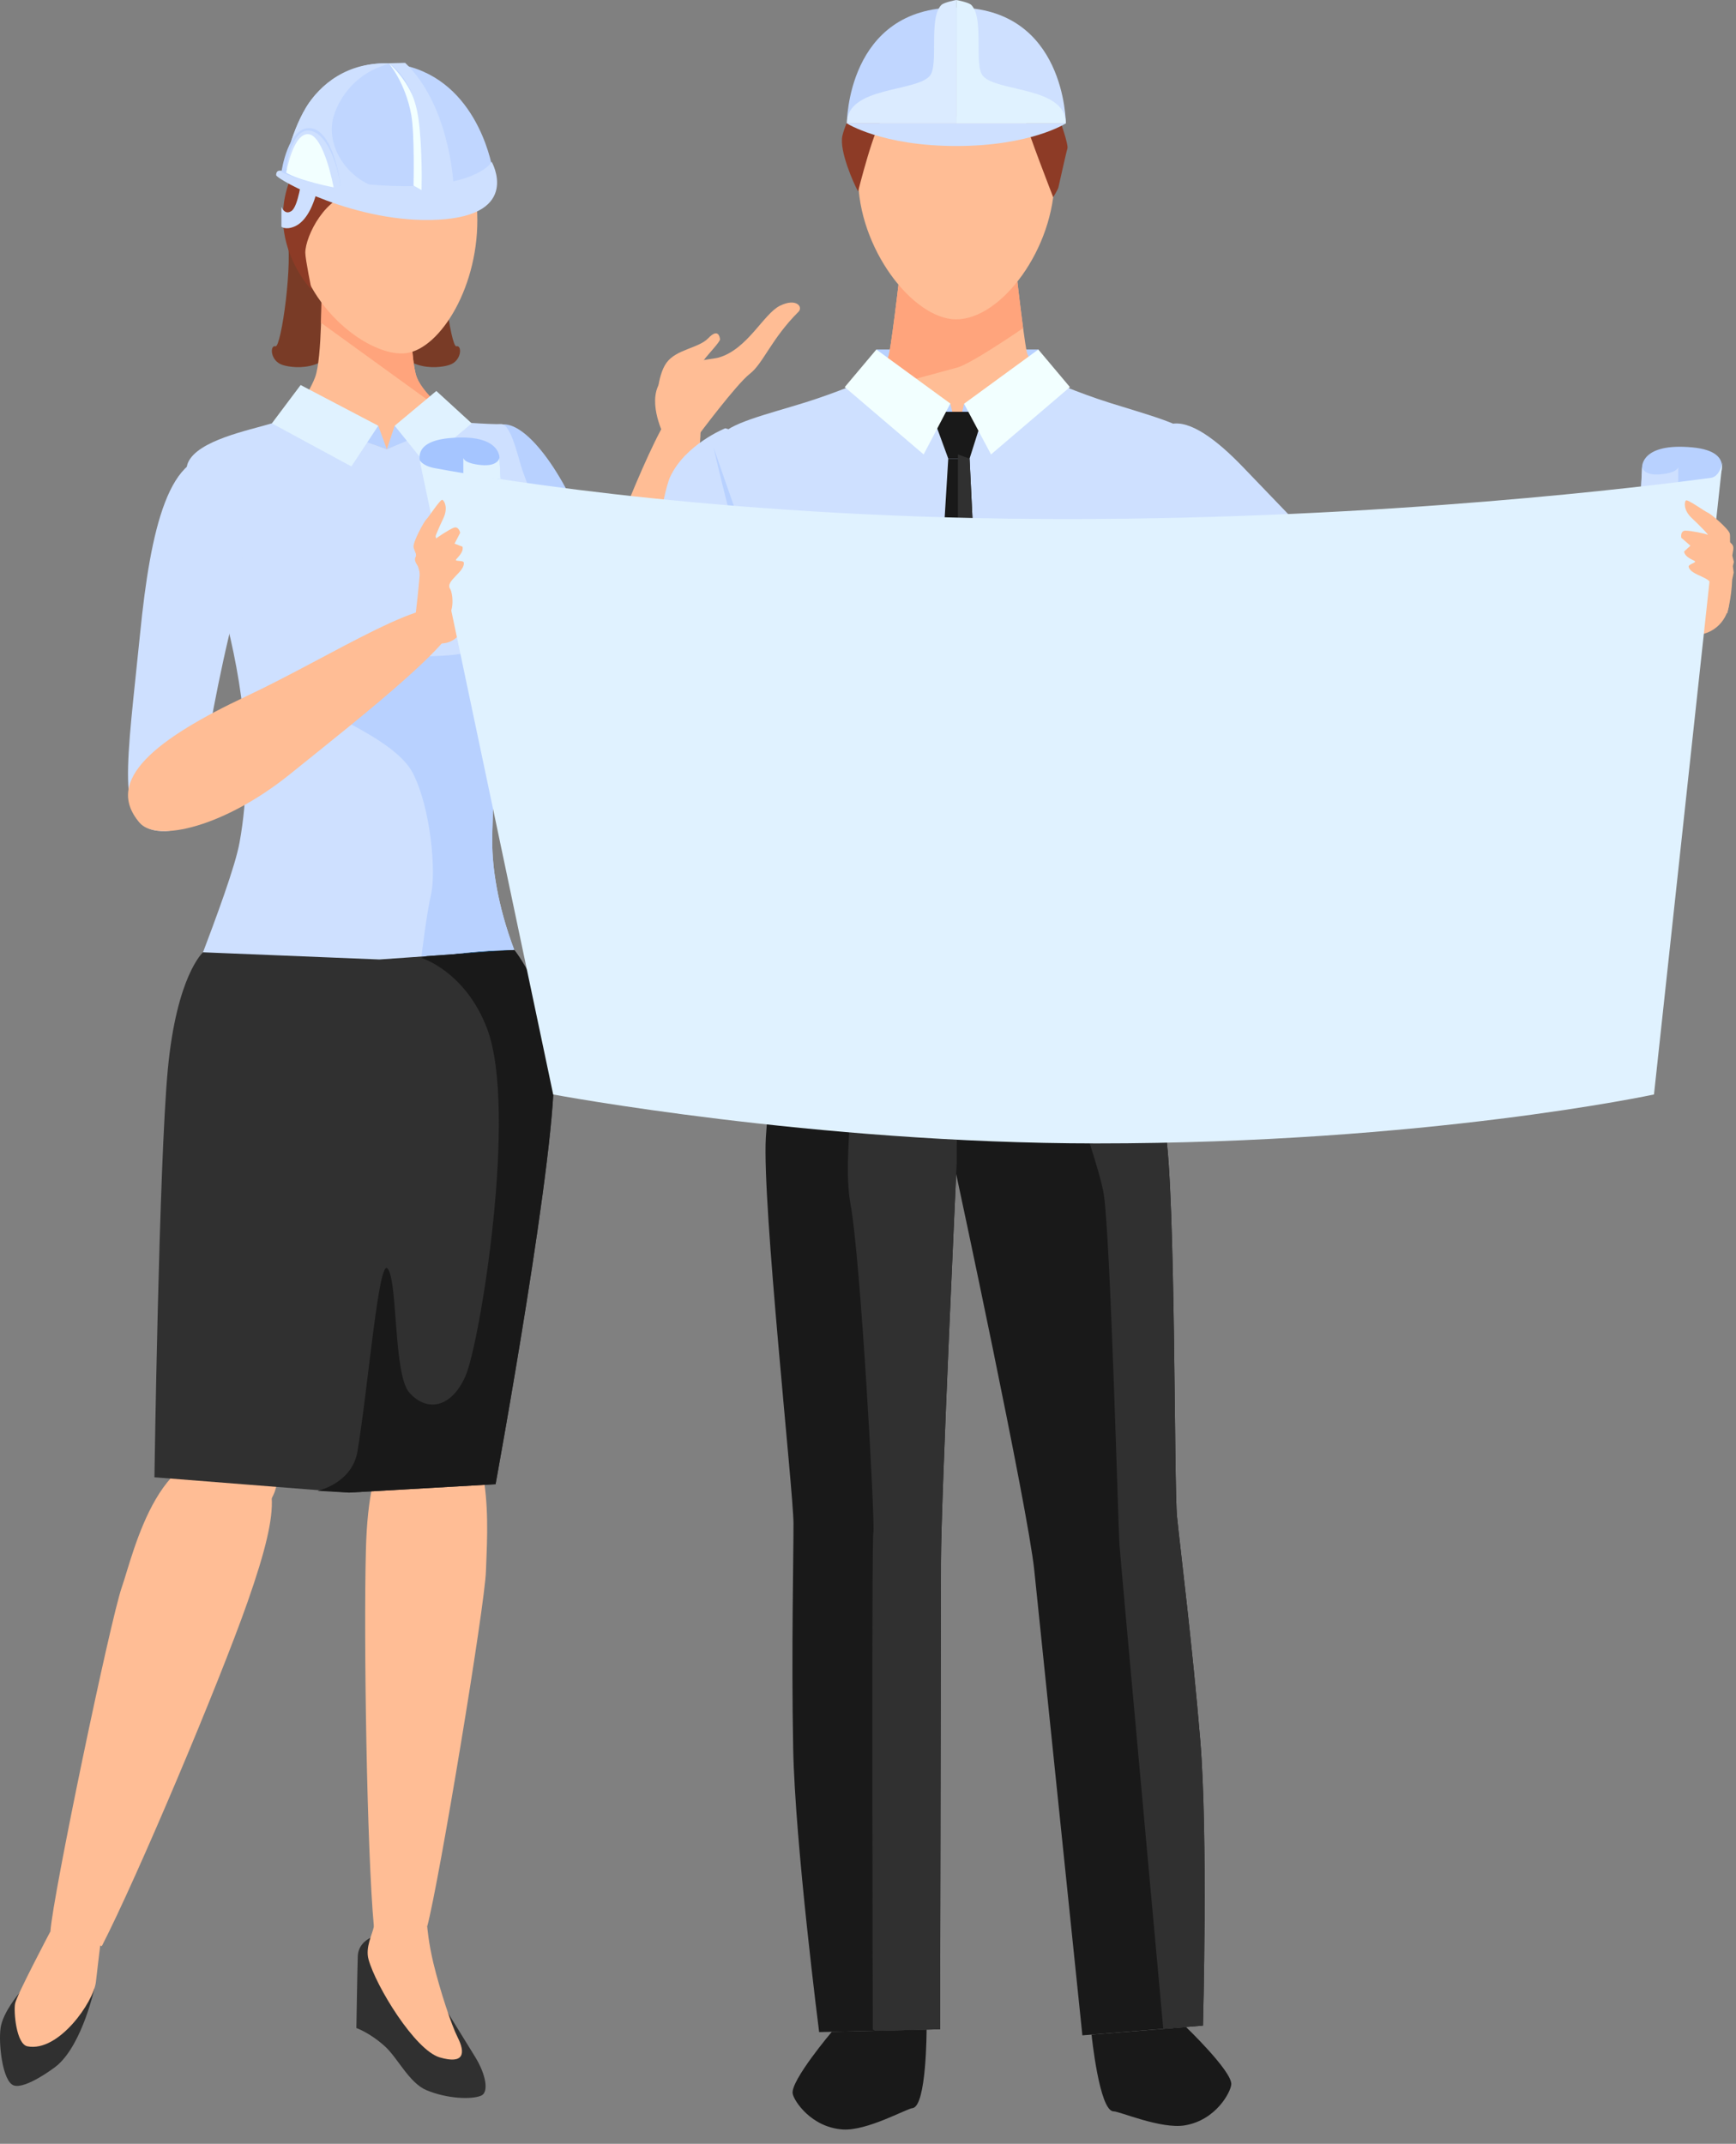 <?xml version="1.0" encoding="UTF-8"?>
<svg width="98px" height="121px" viewBox="0 0 98 121" version="1.1" xmlns="http://www.w3.org/2000/svg" xmlns:xlink="http://www.w3.org/1999/xlink">
    <rect x="0" y="0" width="98" height="121" fill="#808080" stroke="none"/>
    <!-- Generator: Sketch 54.1 (76490) - https://sketchapp.com -->
    <title>factory - icon 1</title>
    <desc>Created with Sketch.</desc>
    <g id="HD-Desktop" stroke="none" stroke-width="1" fill="none" fill-rule="evenodd">
        <g id="Main-HD-Desktop" transform="translate(-738, -339)">
            <g id="1-promo" transform="translate(165, 179)">
                <g id="2" transform="translate(573, 160)">
                    <g id="icons/vector/5">
                        <path d="M22.727,11.078 C22.727,11.078 22.327,7.829 19.803,8.285 C17.28,8.74 15.808,11.833 16.19,13.252 C16.572,14.67 15.872,19.637 15.552,19.546 C15.23,19.456 15.236,20.366 15.949,20.598 C16.664,20.831 18.906,21.001 19.335,18.581 C19.764,16.163 21.123,14.809 21.123,14.809 L22.727,11.078" id="Fill-317" fill="#793B26"></path>
                        <path d="M18.591,11.078 C18.591,11.078 18.991,7.829 21.514,8.285 C24.037,8.74 25.511,11.833 25.129,13.252 C24.747,14.67 25.445,19.637 25.767,19.546 C26.087,19.456 26.083,20.366 25.368,20.598 C24.654,20.831 22.413,21.001 21.984,18.581 C21.554,16.163 20.194,14.809 20.194,14.809 L18.591,11.078" id="Fill-318" fill="#793B26"></path>
                        <path d="M20.912,109.373 C20.912,109.373 20.23,109.657 20.198,110.397 C20.175,110.957 20.118,114.466 20.118,114.466 C20.118,114.466 20.869,114.721 21.733,115.502 C22.449,116.152 23.103,117.566 24.071,117.971 C25.258,118.467 26.632,118.508 27.162,118.282 C27.601,118.097 27.448,117.106 26.817,116.085 C25.862,114.541 24.711,112.676 24.711,112.676 L20.912,109.373" id="Fill-319" fill="#303030"></path>
                        <path d="M24.117,108.733 C24.117,108.733 24.192,109.675 24.47,110.818 C24.843,112.359 25.481,114.289 25.834,114.988 C26.284,115.879 26.207,116.531 24.817,116.12 C23.427,115.708 21.218,112.104 20.803,110.587 C20.615,109.9 21.023,109.175 21.106,108.733 C21.302,107.693 24.117,108.733 24.117,108.733" id="Fill-320" fill="#FFBD95"></path>
                        <path d="M1.087,112.494 C1.087,112.494 0.162,113.574 0.034,114.453 C-0.094,115.332 0.138,117.502 0.787,117.708 C1.438,117.914 3.041,116.746 3.268,116.542 C4.678,115.278 5.334,112.21 5.334,112.21 L1.087,112.494" id="Fill-321" fill="#303030"></path>
                        <path d="M2.84,109.021 C2.84,109.021 0.938,112.625 0.852,113.079 C0.764,113.534 0.916,115.373 1.549,115.498 C3.32,115.844 5.289,112.972 5.413,111.871 C5.535,110.769 5.686,109.58 5.686,109.58 L2.84,109.021" id="Fill-322" fill="#FFBD95"></path>
                        <path d="M29.643,56.454 C30.681,58.369 30.633,61.816 30.117,66.3 C29.413,72.412 27.431,82.148 27.184,83.016 C26.065,86.975 22.208,86.808 21.618,83.662 C21.456,82.795 20.138,65.227 20.352,63.275 C20.567,61.322 21.621,57.742 23.015,55.572 C24.054,53.958 28.095,53.6 29.643,56.454" id="Fill-323" fill="#FFBD95"></path>
                        <path d="M20.656,87.466 C20.817,81.393 22.479,80.198 24.627,80.199 C28.06,80.201 27.487,86.686 27.433,88.66 C27.381,90.587 24.784,106.242 24.117,108.733 C23.102,108.733 22.097,108.733 21.106,108.733 C20.711,104.484 20.524,92.441 20.656,87.466" id="Fill-324" fill="#FFBD95"></path>
                        <path d="M2.846,109.013 C2.976,107.013 6.227,91.44 6.878,89.578 C7.53,87.715 9.054,80.61 13.686,82.426 C15.685,83.209 15.995,84.665 13.983,90.397 C12.347,95.06 7.734,105.979 5.751,109.836 C4.786,109.673 2.837,109.138 2.846,109.013" id="Fill-325" fill="#FFBD95"></path>
                        <path d="M11.991,56.595 C10.601,58.265 9.976,61.654 9.611,66.152 C9.111,72.286 9.348,81.509 9.421,82.409 C9.748,86.515 14.303,87.203 15.494,84.235 C15.823,83.418 19.893,66.497 20.062,64.54 C20.232,62.582 20.718,59.03 19.773,56.625 C19.069,54.835 14.063,54.104 11.991,56.595" id="Fill-326" fill="#FFBD95"></path>
                        <path d="M28.124,24.012 C29.516,23.471 31.901,26.671 33.252,30.542 C35.605,37.268 37.548,39.02 35.153,40.165 C32.98,41.204 31.879,38.517 28.951,33.13 C26.663,28.919 25.237,25.13 28.124,24.012" id="Fill-327" fill="#B8D1FF"></path>
                        <path d="M29.032,53.62 C29.732,55.464 30.266,57.182 30.022,58.136 C29.313,60.917 21.192,63.275 21.192,63.275 L20.656,63.275 L20.656,54.258 C23.785,54.258 25.904,53.62 29.032,53.62" id="Fill-328" fill="#27547C"></path>
                        <path d="M10.613,26.112 C11.167,24.85 14.034,24.29 15.347,23.895 C16.689,23.491 20.656,23.353 20.656,23.353 C20.656,23.353 26.934,23.987 28.293,23.936 C28.867,23.915 29.291,26.008 29.512,26.606 C30.755,29.957 32.232,33.858 29.119,36.577 C28.41,37.197 27.788,44.269 27.788,47.545 C27.788,48.909 28.066,51.068 29.032,53.62 C25.904,53.62 23.785,54.258 20.656,54.258 C17.528,54.258 14.398,54.258 11.27,54.258 C12.237,51.705 13.282,48.887 13.524,47.545 C15.347,37.465 9.776,28.021 10.613,26.112" id="Fill-329" fill="#CEE0FF"></path>
                        <path d="M20.656,54.258 L20.656,63.275 L20.12,63.275 C20.12,63.275 10.99,61.554 10.28,58.773 C10.037,57.819 10.57,56.101 11.27,54.258 C14.398,54.258 17.528,54.258 20.656,54.258" id="Fill-330" fill="#27547C"></path>
                        <path d="M17.788,21.292 C18.189,20.233 18.149,16.247 18.149,16.247 L23.164,16.247 C23.164,16.247 23.123,20.233 23.526,21.292 C23.927,22.349 25.525,23.628 25.525,23.628 L21.837,25.356 L16.513,23.353 C16.513,23.353 17.385,22.349 17.788,21.292" id="Fill-331" fill="#FFBD95"></path>
                        <path d="M33.775,40.194 C32.533,39.694 32.294,36.296 33.784,32.543 C35.503,28.219 37.861,21.973 38.948,22.471 C40.431,23.151 38.784,28.694 38.151,33.392 C37.511,38.15 36.346,41.232 33.775,40.194" id="Fill-332" fill="#FFBD95"></path>
                        <path d="M18.125,18.218 C18.158,17.156 18.149,16.246 18.149,16.246 L23.164,16.246 C23.164,16.246 23.123,20.233 23.526,21.292 C23.927,22.349 25.965,23.895 25.965,23.895 L18.125,18.221 L18.125,18.218" id="Fill-333" fill="#FFA47C"></path>
                        <path d="M16.663,13.488 C17.176,17.439 20.941,20.196 22.934,19.932 C24.876,19.674 27.085,16.096 26.94,12.057 C26.795,8.076 24.107,5.826 21.156,6.217 C18.204,6.609 16.151,9.538 16.663,13.488" id="Fill-334" fill="#FFBD95"></path>
                        <path d="M24.022,9.026 C23.565,10.115 22.47,10.754 20.098,10.882 C18.4,10.973 17.24,13.318 17.235,14.26 C17.232,14.622 17.592,16.366 17.592,16.366 C17.592,16.366 14.05,12.719 17.437,8.278 C20.824,3.839 24.741,6.52 24.763,6.872 C24.786,7.225 24.242,8.501 24.022,9.026" id="Fill-335" fill="#8D3B26"></path>
                        <path d="M23.079,8.081 C23.079,8.081 23.031,9.73 24.411,10.099 C25.79,10.467 27.096,11.676 27.096,11.676 C27.096,11.676 27.473,7.773 24.763,6.872 C22.054,5.971 23.079,8.081 23.079,8.081" id="Fill-336" fill="#8D3B26"></path>
                        <path d="M18.002,37.463 C18.834,37.069 20.656,37.237 24.949,37.012 C29.241,36.788 29.838,34.596 30.473,33.641 C31.091,32.712 30.511,29.595 30.476,29.418 C31.217,31.986 31.388,34.595 29.119,36.577 C28.41,37.197 27.788,44.269 27.788,47.545 C27.788,48.909 28.066,51.068 29.032,53.62 C27.05,53.62 25.471,53.876 23.784,54.063 C23.784,54.061 24.06,51.681 24.338,50.458 C24.616,49.236 24.338,45.667 23.311,43.645 C22.284,41.621 17.671,40.047 17.17,39.374 C16.67,38.699 17.17,37.856 18.002,37.463" id="Fill-337" fill="#B8D1FF"></path>
                        <polyline id="Fill-338" fill="#B8D1FF" points="22.281 24.029 21.837 25.356 24.191 24.366 22.281 24.029"></polyline>
                        <polyline id="Fill-339" fill="#B8D1FF" points="21.837 25.356 21.353 24.029 19.962 24.692 21.837 25.356"></polyline>
                        <path d="M29.032,53.62 C29.032,53.62 30.977,55.94 31.254,60.162 C31.532,64.383 27.976,83.772 27.976,83.772 L19.695,84.245 L8.718,83.38 C8.718,83.38 8.974,65.65 9.474,60.353 C9.975,55.054 11.461,53.749 11.461,53.749 L21.42,54.155 L29.032,53.62" id="Fill-340" fill="#303030"></path>
                        <polyline id="Fill-341" fill="#E0F2FF" points="21.353 24.029 19.836 26.327 15.347 23.895 16.971 21.731 21.353 24.029"></polyline>
                        <polyline id="Fill-342" fill="#E0F2FF" points="26.629 23.895 24.631 22.067 22.281 24.029 23.971 26.129 26.629 23.895"></polyline>
                        <path d="M21.878,71.596 C22.461,72.27 22.203,77.564 23.101,78.593 C24.058,79.689 25.462,79.519 26.278,77.665 C27.094,75.81 29.235,62.672 27.502,58.07 C26.278,54.82 23.784,54.063 23.784,54.063 L24.099,53.966 L29.032,53.62 C29.032,53.62 30.977,55.94 31.254,60.162 C31.532,64.383 27.976,83.772 27.976,83.772 L19.695,84.245 L17.928,84.144 C17.928,84.144 19.878,83.735 20.182,81.909 C20.791,78.248 21.376,71.016 21.878,71.596" id="Fill-343" fill="#191919"></path>
                        <path d="M37.434,24.471 C37.434,24.471 36.429,22.453 37.414,21.392 C38.399,20.329 40.167,20.297 40.565,20.183 C42.205,19.713 43.103,17.709 44.034,17.254 C44.965,16.801 45.347,17.328 45.075,17.599 C43.55,19.115 43.081,20.52 42.326,21.101 C41.571,21.684 39.4,24.599 39.4,24.599 L37.434,24.471" id="Fill-344" fill="#FFBD95"></path>
                        <path d="M37.073,22.862 C37.073,22.862 37.068,21.238 37.628,20.471 C38.187,19.706 39.433,19.663 39.986,19.086 C40.537,18.51 40.629,19.007 40.646,19.146 C40.664,19.285 39.976,19.986 39.712,20.35 C39.448,20.716 39.023,22.85 37.073,22.862" id="Fill-345" fill="#FFBD95"></path>
                        <path d="M12.548,25.815 C14.006,26.135 14.096,30.934 12.949,35.776 C10.957,44.19 11.529,47.221 8.896,46.892 C6.507,46.596 7.17,43.132 7.911,35.737 C8.489,29.955 9.528,25.153 12.548,25.815" id="Fill-346" fill="#CEE0FF"></path>
                        <path d="M7.874,46.429 C8.863,47.588 12.718,46.638 16.366,43.698 C20.568,40.31 26.683,35.549 25.752,34.556 C24.481,33.201 18.9,36.945 13.905,39.297 C8.845,41.68 5.829,44.03 7.874,46.429" id="Fill-347" fill="#FFBD95"></path>
                        <path d="M23.344,35.684 C23.344,35.684 23.803,31.979 23.702,31.798 C23.6,31.616 28.25,26.866 28.361,27.235 C28.474,27.603 28.238,28.365 27.604,29.14 C26.97,29.913 27.099,34.2 26.057,35.663 C25.016,37.128 23.344,35.684 23.344,35.684" id="Fill-348" fill="#FFBD95"></path>
                        <path d="M17.042,10.011 C17.042,10.011 16.844,11.645 16.455,11.908 C16.068,12.171 15.887,11.676 15.887,11.676 L15.887,12.797 C15.887,12.797 16.116,12.994 16.612,12.79 C17.26,12.523 17.713,11.655 17.964,10.489 C18.116,9.777 17.042,10.011 17.042,10.011" id="Fill-349" fill="#CEE0FF"></path>
                        <path d="M27.824,9.634 C27.824,9.634 27.136,4.925 23.178,3.78 C20.435,2.987 18.149,4.615 17.278,6.064 C16.345,7.613 16.008,9.661 16.008,9.661 C16.008,9.661 19.524,10.663 20.803,10.736 C22.082,10.807 26.498,10.651 27.824,9.634" id="Fill-350" fill="#C0D6FF"></path>
                        <path d="M24.749,12.4 C20.143,12.654 15.592,10.108 15.589,9.884 C15.588,9.661 15.71,9.577 16.008,9.661 C16.307,9.744 20.875,10.729 24.051,10.463 C27.226,10.197 27.755,9.129 27.755,9.129 C27.755,9.129 29.477,12.142 24.749,12.4" id="Fill-351" fill="#CEE0FF"></path>
                        <path d="M18.857,6.487 C19.208,5.42 20.171,4.035 22.034,3.588 C19.605,3.452 18.037,4.802 17.278,6.064 C16.345,7.613 16.008,9.661 16.008,9.661 C16.008,9.661 17.056,10.421 21.217,10.574 C19.366,9.922 18.357,8.012 18.857,6.487" id="Fill-352" fill="#CEE0FF"></path>
                        <path d="M15.887,9.711 C15.887,9.711 16.256,7.079 17.558,7.239 C18.862,7.399 19.227,10.487 19.227,10.487 C19.227,10.487 17.823,10.574 15.887,9.711" id="Fill-353" fill="#C0D6FF"></path>
                        <path d="M23.806,10.733 C23.806,10.733 23.983,7.357 23.48,5.876 C22.977,4.395 21.947,3.57 21.947,3.57 C21.947,3.57 22.886,4.662 23.215,6.478 C23.414,7.581 23.344,10.473 23.344,10.473 L23.806,10.733" id="Fill-354" fill="#F2FFFF"></path>
                        <path d="M23.806,10.733 C23.806,10.733 25.607,10.694 25.603,10.484 C25.591,10.003 25.272,5.83 22.87,3.547 L21.947,3.57 C21.947,3.57 23.286,4.307 23.626,6.733 C23.849,8.331 23.806,10.733 23.806,10.733" id="Fill-355" fill="#CEE0FF"></path>
                        <path d="M18.833,10.574 L16.156,9.51 C16.156,9.51 16.473,6.8 17.797,7.476 C18.599,7.884 19.08,9.487 19.227,10.487 L18.833,10.574" id="Fill-356" fill="#CEE0FF"></path>
                        <path d="M16.156,9.743 C16.156,9.743 16.554,7.469 17.427,7.576 C18.302,7.683 18.833,10.574 18.833,10.574 C18.833,10.574 16.86,10.197 16.156,9.743" id="Fill-357" fill="#F2FFFF"></path>
                        <path d="M23.964,26.626 C23.964,26.626 22.753,24.975 25.358,24.729 C28.254,24.455 28.195,25.836 28.195,25.836 L28.258,27.215 L23.964,26.626" id="Fill-358" fill="#A5C5FF"></path>
                        <path d="M28.195,25.836 C28.195,25.836 28.135,26.343 27.146,26.247 C26.156,26.15 26.156,25.836 26.156,25.836 L26.156,26.844 L28.258,27.043 L28.195,25.836" id="Fill-359" fill="#E0F2FF"></path>
                        <path d="M96.93,27.15 C96.93,27.15 98.141,25.498 95.536,25.251 C92.64,24.979 92.699,26.359 92.699,26.359 L92.636,27.738 L96.93,27.15" id="Fill-360" fill="#B8D1FF"></path>
                        <path d="M92.699,26.359 C92.699,26.359 92.76,26.868 93.75,26.77 C94.738,26.674 94.738,26.359 94.738,26.359 L94.738,27.368 L92.636,27.567 L92.699,26.359" id="Fill-361" fill="#CEE0FF"></path>
                        <path d="M96.216,35.763 L95.372,36.005 C94.349,36.299 92.208,36.059 91.918,35.025 L92.985,34.659 C92.694,33.624 92.974,32.663 93.997,32.37 L95.16,32.001 C96.883,30.55 97.257,32.314 97.547,33.347 C97.837,34.382 97.239,35.468 96.216,35.763" id="Fill-362" fill="#FFBD95"></path>
                        <polygon id="Fill-363" fill="#B8D1FF" points="49.472 22.954 58.621 22.954 58.621 19.727 49.472 19.727"></polygon>
                        <path d="M63.204,39.952 C64.851,34.856 69.11,26.122 66.626,24.598 C63.39,22.61 54.07,21.379 54.07,21.379 L54.07,21.541 C54.07,21.541 44.669,22.322 41.425,24.3 C38.938,25.818 43.25,34.986 44.882,40.087 C45.274,41.31 45.223,46.795 45.065,51.659 C45.026,52.859 44.056,58.375 44.215,60.656 C44.263,61.336 51.871,65.563 54.005,65.672 L54.005,65.511 C56.139,65.407 63.759,61.204 63.809,60.524 C63.977,58.243 63.022,52.724 62.987,51.525 C62.844,46.66 62.808,41.175 63.204,39.952" id="Fill-364" fill="#FFBD95"></path>
                        <path d="M42.041,25.784 C40.166,25.445 38.274,27.367 37.706,30.912 C37.137,34.457 37.134,36.938 37.009,37.863 C36.88,38.819 35.726,44.296 35.65,45.806 C35.576,47.317 36.382,49.337 37.875,49.582 C39.125,49.788 40.941,47.237 41.836,44.791 C42.732,42.344 47.082,26.696 42.041,25.784" id="Fill-365" fill="#FFBD95"></path>
                        <path d="M75.806,39.061 C75.534,37.517 76.118,36.098 80.397,35.093 C84.676,34.086 93.191,33.42 93.191,33.42 L93.631,35.918 C93.631,35.918 87.305,39.516 85.006,40.165 C82.706,40.813 76.518,43.102 75.806,39.061" id="Fill-366" fill="#FFBD95"></path>
                        <path d="M62.651,24.531 C63.948,23.118 66.6,23.5 69.165,25.984 C71.729,28.468 73.208,30.447 73.859,31.111 C74.53,31.795 78.711,35.464 79.671,36.625 C80.629,37.785 80.918,39.414 79.87,40.52 C78.994,41.445 76.298,40.99 74.127,39.582 C71.956,38.173 59.17,28.329 62.651,24.531" id="Fill-367" fill="#FFBD95"></path>
                        <path d="M66.075,23.94 C67.165,23.67 68.694,24.824 70.181,26.375 C71.667,27.926 77.89,34.39 77.89,34.39 C77.89,34.39 78.097,34.83 77.008,37.3 C75.993,39.603 74.944,40.646 74.944,40.646 C74.944,40.646 64.671,34.299 63.593,32.055 C63.27,31.386 63.053,24.688 66.075,23.94" id="Fill-368" fill="#CEE0FF"></path>
                        <path d="M40.943,24.172 C40.943,24.172 38.685,25.076 37.834,26.911 C36.981,28.745 35.049,44.488 35.049,44.488 C35.049,44.488 41.887,44.791 42.224,44.812 C42.561,44.831 45.513,34.719 45.513,34.719 C45.513,34.719 43.895,24.851 40.943,24.172" id="Fill-369" fill="#CEE0FF"></path>
                        <path d="M57.967,19.875 C57.755,18.902 57.228,14.1 57.228,14.1 L54.081,14.096 L54.081,14.257 L50.933,14.253 C50.933,14.253 50.393,19.054 50.179,20.025 C49.964,20.996 47.372,22.457 47.372,22.457 L54.068,22.467 L54.068,22.306 L60.766,22.315 C60.766,22.315 58.178,20.845 57.967,19.875" id="Fill-370" fill="#FFBD95"></path>
                        <path d="M57.756,18.519 C57.558,17.048 57.323,14.954 57.25,14.303 L57.048,14.1 L54.081,14.096 L54.081,14.257 L50.933,14.253 C50.933,14.253 50.393,19.054 50.179,20.025 C49.964,20.996 47.372,22.457 47.372,22.457 L47.688,22.457 C50.678,21.656 53.65,20.857 54.052,20.741 C54.888,20.5 57.756,18.52 57.756,18.52 L57.756,18.519" id="Fill-371" fill="#FFA47C"></path>
                        <path d="M49.007,55.307 C45.167,55.289 43.669,57.997 43.763,66.305 C43.858,74.614 45.069,83.625 45.601,84.921 C46.132,86.216 51.574,86.252 52.109,85.497 C52.643,84.743 54.002,67.507 54.007,64.81 C54.011,62.112 53.19,55.326 49.007,55.307" id="Fill-372" fill="#FFBD95"></path>
                        <path d="M49.242,91.573 L48.229,91.547 C46.704,91.508 45.488,90.213 45.527,88.671 L45.615,85.219 C45.653,83.676 46.934,82.447 48.458,82.486 L49.47,82.512 C50.997,82.553 52.212,83.846 52.172,85.388 L52.086,88.84 C52.047,90.383 50.767,91.612 49.242,91.573" id="Fill-373" fill="#FFBD95"></path>
                        <path d="M48.694,86.487 C47.521,86.486 44.64,86.874 44.789,94.621 C44.937,102.366 48.174,112.979 48.174,112.979 L50.949,112.983 C50.949,112.983 52.322,98.646 52.333,95.895 C52.358,89.636 52.401,86.493 48.694,86.487" id="Fill-374" fill="#FFBD95"></path>
                        <path d="M59.138,55.376 C62.955,54.959 64.721,57.496 65.473,65.77 C66.223,74.044 65.936,83.134 65.539,84.477 C65.143,85.822 59.733,86.425 59.124,85.729 C58.517,85.034 55.41,68.033 55.131,65.35 C54.854,62.667 54.979,55.831 59.138,55.376" id="Fill-375" fill="#FFBD95"></path>
                        <path d="M62.584,91.476 L63.601,91.342 C65.112,91.145 66.189,89.726 65.992,88.191 L65.557,84.779 C65.36,83.248 63.967,82.156 62.459,82.352 L61.441,82.486 C59.93,82.683 58.855,84.102 59.05,85.637 L59.487,89.049 C59.683,90.582 61.077,91.673 62.584,91.476" id="Fill-376" fill="#FFBD95"></path>
                        <path d="M62.622,86.358 C63.788,86.234 66.694,86.32 67.334,94.041 C67.975,101.761 65.834,112.655 65.834,112.655 L63.076,112.949 C63.076,112.949 60.249,98.829 59.959,96.095 C59.298,89.872 58.936,86.75 62.622,86.358" id="Fill-377" fill="#FFBD95"></path>
                        <path d="M44.842,53.636 C44.842,53.636 43.452,60.478 43.233,64.2 C43.015,67.923 44.791,84.197 44.794,85.988 C44.798,87.779 44.67,93.283 44.776,98.678 C44.881,104.073 46.242,114.694 46.242,114.694 L53.069,114.534 C53.069,114.534 53.113,91.725 53.118,88.139 C53.124,84.555 54.005,65.672 54.005,65.672 L54.022,53.938 L44.842,53.636" id="Fill-378" fill="#191919"></path>
                        <path d="M67.439,24.698 C67.017,23.987 64.751,23.399 62.662,22.741 C60.821,22.162 59.174,21.427 59.174,21.427 L54.056,24.381 L48.948,21.411 C48.948,21.411 47.298,22.14 45.454,22.715 C43.364,23.367 41.031,23.912 40.672,24.656 C40.307,25.413 44.032,39.938 44.452,41.175 C44.87,42.41 43.781,51.051 44.842,53.636 L54.002,53.938 L54.002,53.94 L54.022,53.938 L63.183,53.664 C64.025,50.702 63.178,42.276 63.6,41.041 C64.022,39.808 68.144,25.884 67.439,24.698" id="Fill-379" fill="#CEE0FF"></path>
                        <path d="M63.106,53.444 C63.106,53.444 65.185,60.105 65.782,63.785 C66.379,67.464 66.267,83.838 66.446,85.619 C66.625,87.401 67.312,92.861 67.757,98.239 C68.201,103.616 67.909,114.327 67.909,114.327 L61.102,114.878 C61.102,114.878 58.756,92.192 58.386,88.626 C58.016,85.06 53.978,66.262 53.978,66.262 L54.022,53.938 L63.106,53.444" id="Fill-380" fill="#191919"></path>
                        <path d="M46.958,114.677 C46.958,114.677 44.624,117.435 44.747,118.163 C44.816,118.577 45.801,120.079 47.588,120.191 C48.948,120.275 51.164,119.022 51.51,118.986 C52.31,118.903 52.308,114.552 52.308,114.552 L46.958,114.677" id="Fill-381" fill="#191919"></path>
                        <path d="M66.954,114.409 C66.954,114.409 69.556,116.908 69.508,117.645 C69.481,118.065 68.656,119.662 66.888,119.958 C65.544,120.184 63.212,119.168 62.864,119.168 C62.06,119.17 61.62,114.84 61.62,114.84 L66.954,114.409" id="Fill-382" fill="#191919"></path>
                        <path d="M55.519,52.702 C54.639,52.143 53.319,51.585 52.519,51.081 C51.719,50.579 52.497,48.855 52.489,47.963 C52.48,47.073 54.925,45.406 56.578,44.796 C58.229,44.186 61.092,44.413 61.755,43.244 C62.416,42.076 60.656,40.959 59.886,40.958 C59.115,40.958 54.163,39.502 53.392,39.613 C52.621,39.723 46.785,40.326 45.85,39.6 C44.915,38.876 40.281,25.249 40.281,25.249 C41.319,29.826 44.185,40.389 44.452,41.175 C44.87,42.41 43.781,51.051 44.842,53.636 L54.002,53.938 L54.002,53.94 L54.022,53.938 L63.183,53.664 C63.183,53.664 61.188,53.378 60.363,53.125 C59.538,52.87 56.399,53.259 55.519,52.702" id="Fill-383" fill="#B8D1FF"></path>
                        <path d="M62.307,67.394 C62.691,69.834 63.127,86.223 63.192,87.152 C63.256,88.06 65.561,113.339 65.668,114.508 L67.908,114.327 C67.908,114.327 68.201,103.616 67.757,98.239 C67.312,92.861 66.625,87.401 66.446,85.619 C66.267,83.838 66.379,67.464 65.782,63.785 C65.185,60.105 63.106,53.444 63.106,53.444 L57.694,53.828 C57.694,53.828 61.922,64.956 62.307,67.394" id="Fill-384" fill="#303030"></path>
                        <path d="M52.937,61.136 C51.67,58.876 48.284,59.638 48.064,62.225 C47.837,64.882 47.781,66.722 48.01,67.948 C48.588,71.03 49.414,86.094 49.304,86.489 C49.193,86.882 49.27,114.547 49.27,114.547 L49.391,114.62 L53.069,114.534 C53.069,114.534 53.113,91.725 53.118,88.139 C53.124,84.555 54.005,65.672 54.005,65.672 L54.007,64.647 L54.078,63.169 L52.937,61.136" id="Fill-385" fill="#303030"></path>
                        <polyline id="Fill-386" fill="#B8D1FF" points="53.648 22.777 54.055 24.518 50.976 23.342 52.753 22.495 53.648 22.777"></polyline>
                        <polyline id="Fill-387" fill="#B8D1FF" points="54.422 22.788 54.03 24.518 57.11 23.342 55.332 22.495 54.422 22.788"></polyline>
                        <polyline id="Fill-388" fill="#3B1B1D" points="44.716 53.636 54.022 53.938 63.259 53.362 63.713 55.463 54.007 56.166 44.375 55.752 44.716 53.636"></polyline>
                        <path d="M54.836,56.166 L53.098,56.166 C52.449,56.166 51.918,55.629 51.918,54.973 L51.918,54.967 C51.918,54.311 52.449,53.774 53.098,53.774 L54.836,53.774 C55.483,53.774 56.014,54.311 56.014,54.967 L56.014,54.973 C56.014,55.629 55.483,56.166 54.836,56.166" id="Fill-389" fill="#722C1D"></path>
                        <polyline id="Fill-390" fill="#191919" points="52.564 23.243 55.57 23.243 54.734 25.884 53.531 25.884 52.564 23.243"></polyline>
                        <polyline id="Fill-391" fill="#191919" points="53.531 25.884 51.918 52.35 54.068 54.718 56.014 52.247 54.734 25.884 53.531 25.884"></polyline>
                        <polyline id="Fill-392" fill="#303030" points="54.734 25.884 56.014 52.247 54.068 54.718 54.078 25.649 54.734 25.884"></polyline>
                        <polyline id="Fill-393" fill="#F2FFFF" points="47.687 21.848 49.472 19.727 53.648 22.777 52.141 25.649 47.687 21.848"></polyline>
                        <polyline id="Fill-394" fill="#F2FFFF" points="60.398 21.848 58.614 19.727 54.422 22.788 55.945 25.649 60.398 21.848"></polyline>
                        <path d="M39.595,48.948 C38.374,49.916 36.867,50.063 34.014,46.751 C31.16,43.438 25.53,34.893 25.53,34.893 L27.505,33.328 C27.505,33.328 34.681,38.559 36.309,40.289 C37.938,42.018 42.791,46.418 39.595,48.948" id="Fill-395" fill="#FFBD95"></path>
                        <path d="M28.988,35.175 C28.988,35.175 28.601,31.422 28.317,30.744 C28.036,30.065 26.7,29.048 26.7,29.048 C26.7,29.048 25.838,29.441 25.233,29.687 C24.628,29.933 23.477,31.265 23.477,31.265 C23.477,31.265 23.59,32.518 24.224,33.491 C24.858,34.461 26.046,35.669 26.046,35.669 L28.988,35.175" id="Fill-396" fill="#FFBD95"></path>
                        <path d="M59.531,10.021 C59.526,14.035 56.521,18.029 53.975,18.025 C51.543,18.021 48.436,14.018 48.442,10.004 C48.447,5.99 50.935,2.74 53.997,2.744 C57.06,2.75 59.537,6.007 59.531,10.021" id="Fill-397" fill="#FFBD95"></path>
                        <path d="M48.441,10.809 C48.196,10.371 47.371,8.513 47.552,7.676 C47.732,6.839 48.707,5.021 49.032,4.474 C49.358,3.929 52.238,2.477 52.671,2.441 C53.103,2.405 54.255,2.298 55.155,2.445 C56.054,2.591 57.638,3.213 57.997,3.942 C58.356,4.67 59.247,5.509 59.537,6.092 C59.828,6.676 60.33,8.17 60.257,8.388 C60.184,8.606 59.787,10.425 59.75,10.572 C59.714,10.716 59.454,11.131 59.454,11.131 C59.454,11.131 57.964,7.295 57.928,6.93 C57.894,6.566 50.334,6.445 49.866,6.7 C49.398,6.954 48.441,10.809 48.441,10.809" id="Fill-398" fill="#8D3B26"></path>
                        <path d="M23.684,25.954 C23.684,25.954 23.824,26.292 24.551,26.425 C28.341,27.125 41.611,29.297 60.222,29.297 C78.263,29.297 93.136,27.435 96.592,26.968 C97.088,26.9 97.23,26.118 97.23,26.118 L93.37,61.774 C93.37,61.774 80.522,64.536 61.898,64.536 C45.979,64.536 31.228,61.774 31.228,61.774 L23.684,25.954" id="Fill-399" fill="#E0F2FF"></path>
                        <path d="M97.502,34.621 C97.502,34.621 97.74,33.805 97.785,32.719 L97.869,32.314 L97.822,31.954 L97.88,31.715 L97.791,31.356 L97.848,31.015 C97.886,30.689 97.663,30.677 97.664,30.577 C97.668,30.263 97.664,30.171 97.648,30.114 C97.569,29.837 96.603,29.018 96.414,28.938 C96.225,28.858 95.263,28.162 95.174,28.246 C95.083,28.329 95.024,28.792 95.499,29.235 C95.972,29.678 96.519,30.244 96.391,30.18 C96.263,30.116 95.47,29.951 95.14,29.95 C94.927,29.948 94.88,30.178 94.913,30.353 L95.427,30.801 L95.071,31.126 C95.107,31.446 95.549,31.584 95.679,31.674 C95.786,31.749 95.296,31.852 95.327,31.989 C95.438,32.499 96.698,32.566 96.583,33.078 C96.526,33.336 96.775,34.438 97.502,34.621" id="Fill-400" fill="#FFBD95"></path>
                        <path d="M25.11,35.008 C25.11,35.008 24.593,34.336 24.157,33.34 L23.934,32.995 L23.846,32.644 L23.707,32.441 L23.659,32.075 L23.483,31.778 C23.33,31.489 23.534,31.396 23.495,31.303 C23.378,31.012 23.35,30.925 23.344,30.866 C23.317,30.58 23.919,29.459 24.066,29.315 C24.214,29.171 24.857,28.167 24.971,28.212 C25.085,28.257 25.308,28.664 25.027,29.253 C24.747,29.84 24.441,30.57 24.538,30.463 C24.634,30.356 25.312,29.908 25.618,29.784 C25.816,29.705 25.943,29.901 25.976,30.076 L25.66,30.684 L26.108,30.855 C26.19,31.165 25.829,31.457 25.741,31.589 C25.668,31.699 26.16,31.613 26.182,31.752 C26.262,32.268 25.114,32.797 25.407,33.23 C25.552,33.449 25.72,34.567 25.11,35.008" id="Fill-401" fill="#FFBD95"></path>
                        <path d="M47.807,6.964 C47.807,6.964 47.803,0.426 53.987,0.426 L53.987,6.964 L47.807,6.964" id="Fill-402" fill="#C0D6FF"></path>
                        <path d="M60.167,6.964 C60.167,6.964 60.171,0.426 53.987,0.426 L53.987,6.964 L60.167,6.964" id="Fill-403" fill="#CEE0FF"></path>
                        <path d="M47.807,6.964 C47.807,6.964 49.785,8.241 53.987,8.241 C58.188,8.241 60.167,6.964 60.167,6.964 L47.807,6.964" id="Fill-404" fill="#CEE0FF"></path>
                        <path d="M60.167,6.964 C60.167,4.872 56.277,5.203 55.487,4.285 C54.961,3.673 55.577,1.049 54.834,0.282 C54.686,0.129 53.987,0 53.987,0 L53.987,6.964 L60.167,6.964" id="Fill-405" fill="#E0F2FF"></path>
                        <path d="M47.807,6.964 C47.807,4.872 51.697,5.203 52.486,4.285 C53.012,3.673 52.396,1.049 53.139,0.282 C53.287,0.129 53.987,0 53.987,0 L53.987,6.964 L47.807,6.964" id="Fill-406" fill="#DBEBFF"></path>
                    </g>
                </g>
            </g>
        </g>
    </g>
</svg>